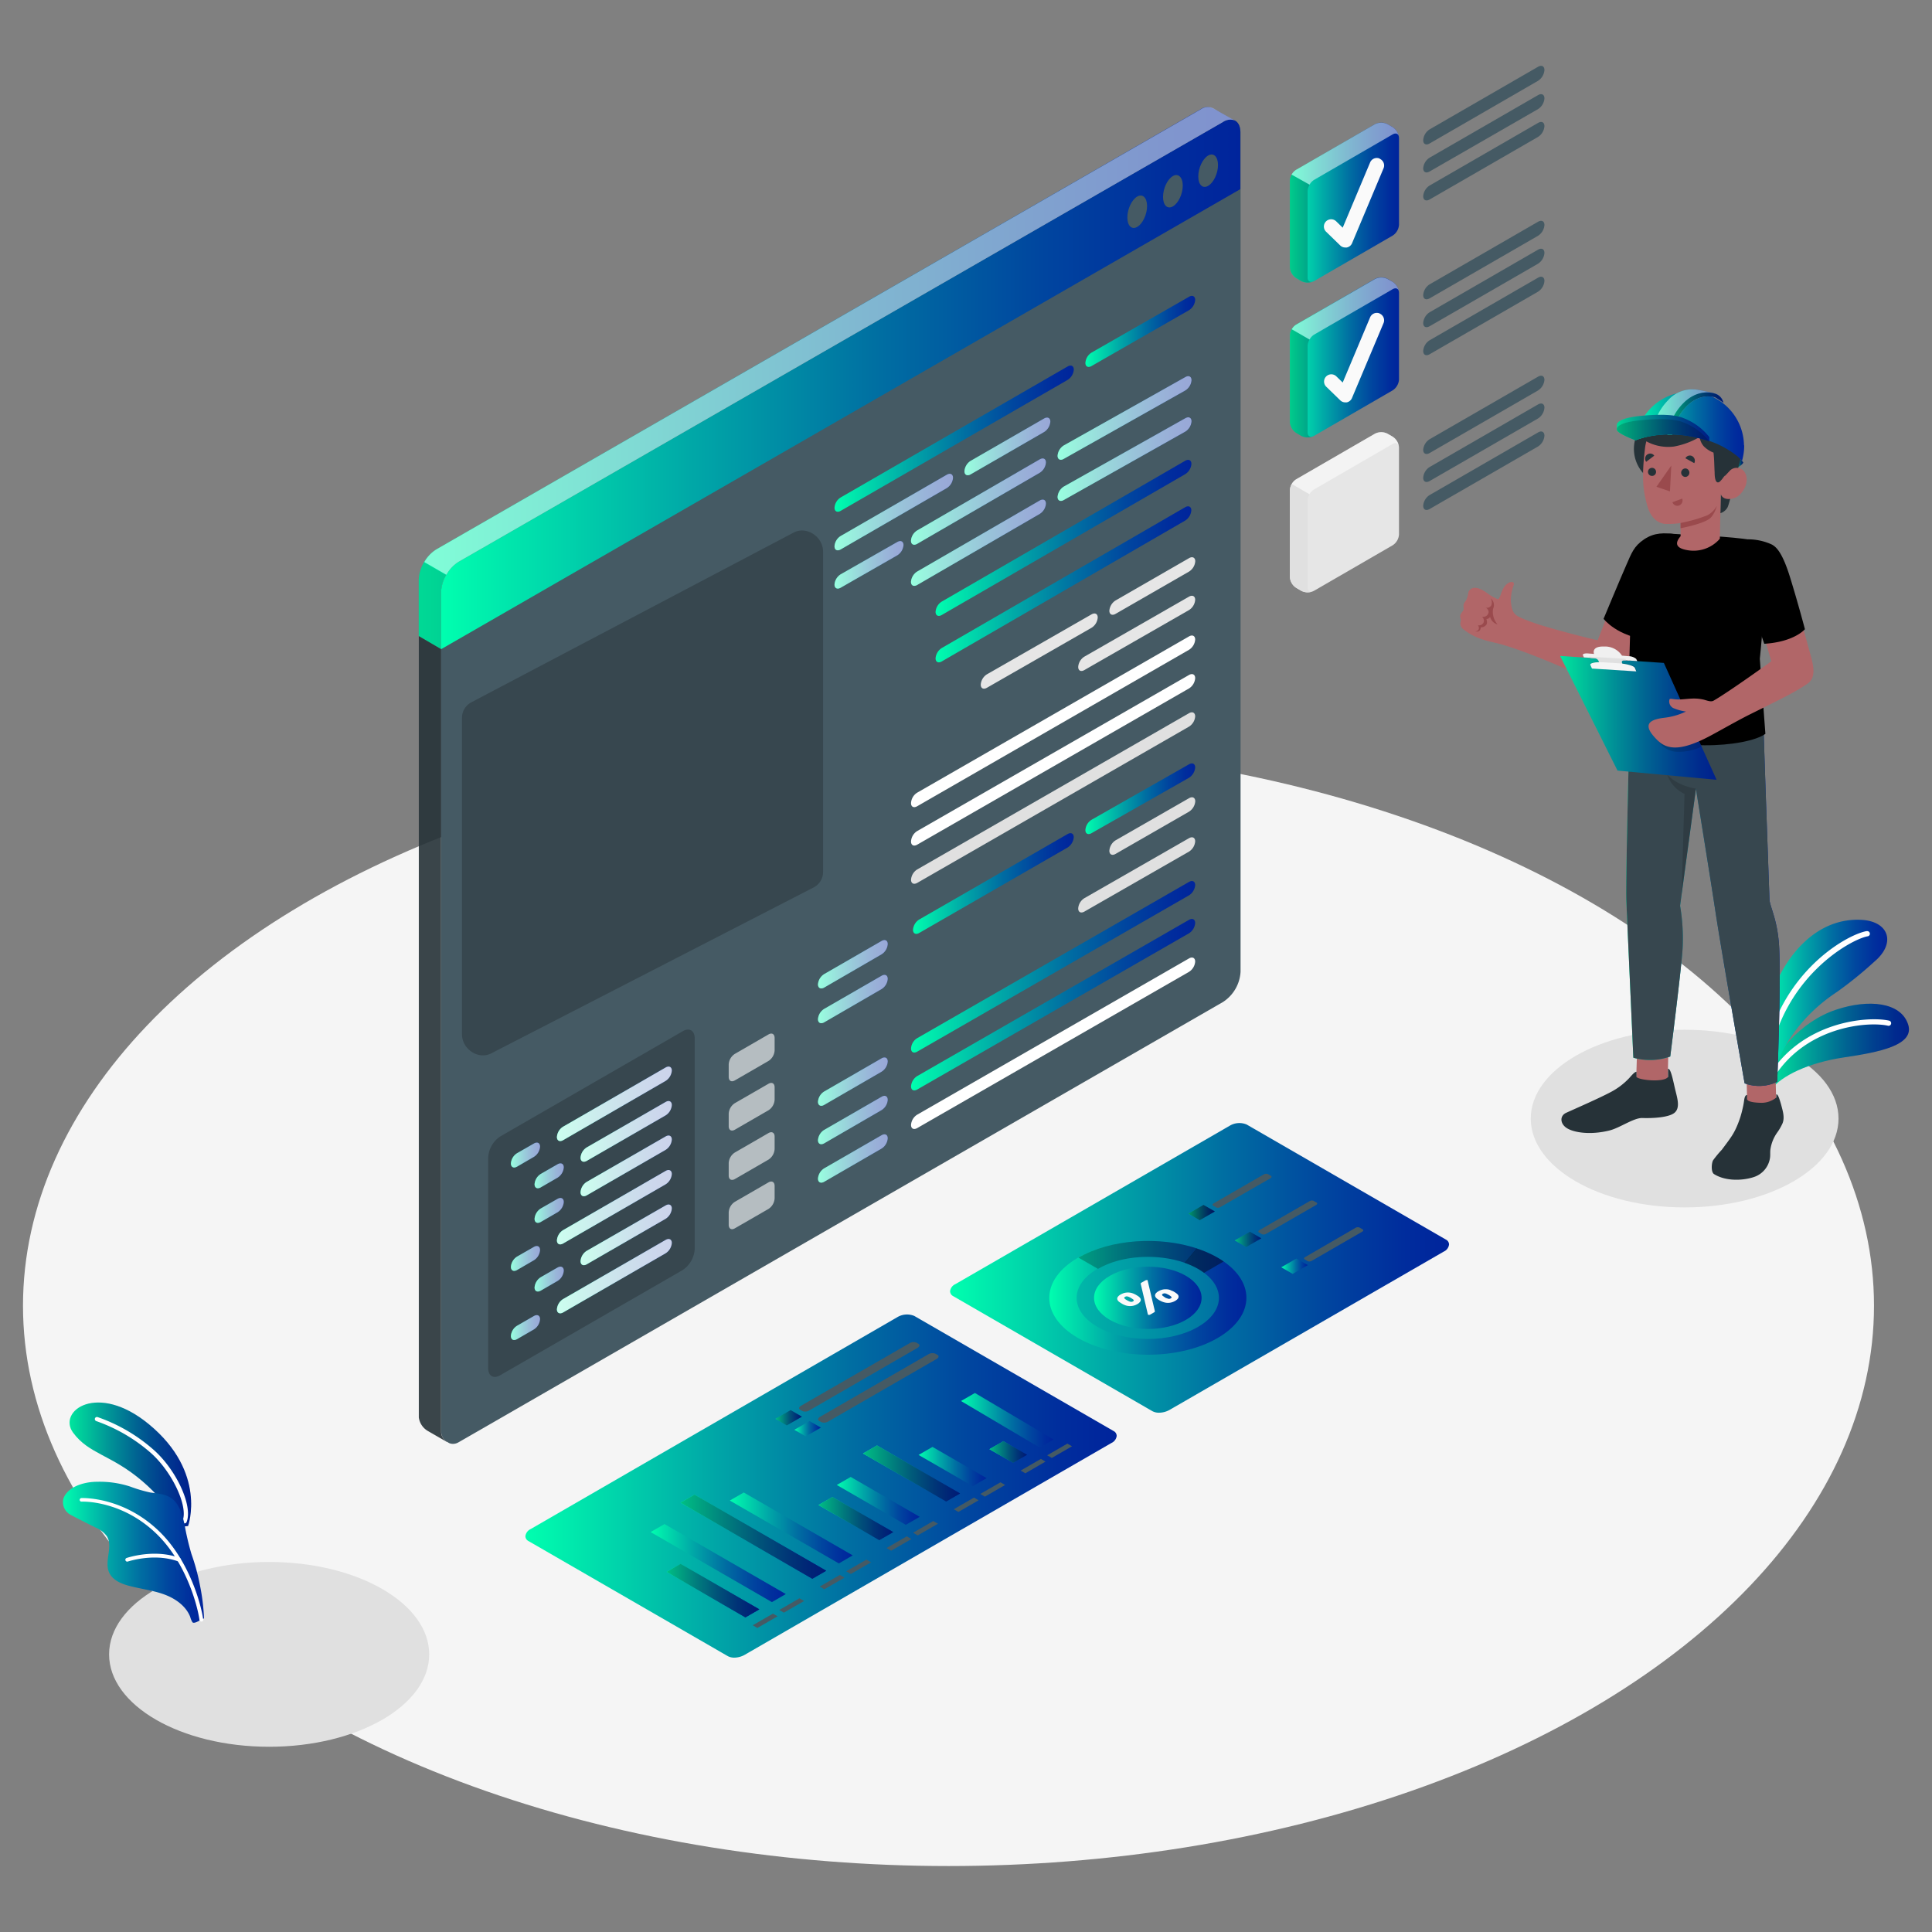 <svg id="Layer_1" data-name="Layer 1" xmlns="http://www.w3.org/2000/svg" xmlns:xlink="http://www.w3.org/1999/xlink" viewBox="0 0 478 478"><rect x="0" y="0" width="478" height="478" fill="#808080" stroke="none"/><defs><style>.cls-1{fill:#f5f5f5;}.cls-2{fill:#e0e0e0;}.cls-3{fill:url(#linear-gradient);}.cls-4,.cls-65{opacity:0.1;}.cls-20,.cls-46,.cls-5,.cls-60,.cls-69{fill:#fff;}.cls-6{fill:url(#linear-gradient-2);}.cls-7{fill:url(#linear-gradient-3);}.cls-8{fill:url(#linear-gradient-4);}.cls-9{fill:#455a64;}.cls-10{fill:url(#linear-gradient-5);}.cls-11{fill:url(#linear-gradient-6);}.cls-12,.cls-69{opacity:0.5;}.cls-13,.cls-14,.cls-20,.cls-46,.cls-53,.cls-60,.cls-65,.cls-68,.cls-69,.cls-85,.cls-92{isolation:isolate;}.cls-13{opacity:0.15;}.cls-14,.cls-57{fill:#263238;}.cls-14{opacity:0.9;}.cls-15{fill:url(#linear-gradient-7);}.cls-16{fill:url(#linear-gradient-8);}.cls-17{fill:url(#linear-gradient-9);}.cls-18{fill:url(#linear-gradient-10);}.cls-19{fill:url(#linear-gradient-11);}.cls-20,.cls-37{opacity:0.6;}.cls-21{fill:url(#linear-gradient-12);}.cls-22{fill:url(#linear-gradient-13);}.cls-23{fill:#e6e6e6;}.cls-24{fill:url(#linear-gradient-14);}.cls-25{fill:url(#linear-gradient-15);}.cls-26{fill:url(#linear-gradient-16);}.cls-27{fill:url(#linear-gradient-17);}.cls-28{fill:url(#linear-gradient-18);}.cls-29{fill:url(#linear-gradient-19);}.cls-30{fill:url(#linear-gradient-20);}.cls-31{fill:url(#linear-gradient-21);}.cls-32{fill:url(#linear-gradient-22);}.cls-33{fill:url(#linear-gradient-23);}.cls-34{fill:url(#linear-gradient-24);}.cls-35{fill:url(#linear-gradient-25);}.cls-36{fill:url(#linear-gradient-26);}.cls-38{fill:#37474f;}.cls-39{fill:url(#linear-gradient-27);}.cls-40{fill:url(#linear-gradient-28);}.cls-41{fill:url(#linear-gradient-29);}.cls-42{fill:url(#linear-gradient-30);}.cls-43{fill:url(#linear-gradient-31);}.cls-44{fill:url(#linear-gradient-32);}.cls-45{fill:url(#linear-gradient-33);}.cls-46{opacity:0.8;}.cls-47{fill:url(#linear-gradient-34);}.cls-48{fill:url(#linear-gradient-35);}.cls-49{fill:url(#linear-gradient-36);}.cls-50{fill:url(#linear-gradient-37);}.cls-51{fill:url(#linear-gradient-38);}.cls-52{fill:url(#linear-gradient-39);}.cls-53{opacity:0.3;}.cls-54{fill:#b16668;}.cls-55{fill:#9a4a4d;}.cls-56{fill:url(#linear-gradient-40);}.cls-58{fill:url(#linear-gradient-41);}.cls-59{fill:url(#linear-gradient-42);}.cls-60{opacity:0.45;}.cls-61{fill:url(#linear-gradient-43);}.cls-62{fill:url(#linear-gradient-44);}.cls-63{fill:url(#linear-gradient-45);}.cls-64{fill:url(#linear-gradient-46);}.cls-66{fill:#f0f0f0;}.cls-67{fill:url(#linear-gradient-47);}.cls-68{opacity:0.2;}.cls-70{fill:#fafafa;}.cls-71{fill:url(#linear-gradient-48);}.cls-72{fill:url(#linear-gradient-49);}.cls-73{fill:url(#linear-gradient-50);}.cls-74{fill:url(#linear-gradient-51);}.cls-75{fill:url(#linear-gradient-52);}.cls-76{fill:url(#linear-gradient-53);}.cls-77{fill:url(#linear-gradient-54);}.cls-78{fill:url(#linear-gradient-55);}.cls-79{fill:url(#linear-gradient-56);}.cls-80{fill:url(#linear-gradient-57);}.cls-81{fill:url(#linear-gradient-58);}.cls-82{fill:url(#linear-gradient-59);}.cls-83{fill:url(#linear-gradient-65);}.cls-84{fill:url(#linear-gradient-66);}.cls-85{opacity:0.25;}.cls-86{fill:url(#linear-gradient-67);}.cls-87{fill:url(#linear-gradient-77);}.cls-88{fill:url(#linear-gradient-78);}.cls-89{fill:url(#linear-gradient-79);}.cls-90{fill:url(#linear-gradient-80);}.cls-91{fill:url(#linear-gradient-81);}.cls-92{opacity:0.4;}.cls-93{fill:url(#linear-gradient-82);}.cls-94{fill:url(#linear-gradient-83);}</style><linearGradient id="linear-gradient" x1="438.02" y1="258.92" x2="472.3" y2="258.92" gradientUnits="userSpaceOnUse"><stop offset="0" stop-color="#00ffaf"/><stop offset="0.06" stop-color="#00edad"/><stop offset="0.32" stop-color="#00a6a7"/><stop offset="0.55" stop-color="#006ea2"/><stop offset="0.75" stop-color="#00469f"/><stop offset="0.91" stop-color="#002d9d"/><stop offset="1" stop-color="#00249c"/></linearGradient><linearGradient id="linear-gradient-2" x1="436.47" y1="247.57" x2="466.92" y2="247.57" xlink:href="#linear-gradient"/><linearGradient id="linear-gradient-3" x1="17.23" y1="362.44" x2="47.3" y2="362.44" xlink:href="#linear-gradient"/><linearGradient id="linear-gradient-4" x1="15.62" y1="384.03" x2="50.49" y2="384.03" xlink:href="#linear-gradient"/><linearGradient id="linear-gradient-5" x1="103.6" y1="93.57" x2="305.47" y2="93.57" xlink:href="#linear-gradient"/><linearGradient id="linear-gradient-6" x1="109.13" y1="95.13" x2="306.87" y2="95.13" xlink:href="#linear-gradient"/><linearGradient id="linear-gradient-7" x1="206.46" y1="108.53" x2="265.66" y2="108.53" xlink:href="#linear-gradient"/><linearGradient id="linear-gradient-8" x1="231.49" y1="133.08" x2="294.77" y2="133.08" xlink:href="#linear-gradient"/><linearGradient id="linear-gradient-9" x1="231.49" y1="144.57" x2="294.77" y2="144.57" xlink:href="#linear-gradient"/><linearGradient id="linear-gradient-10" x1="268.54" y1="81.99" x2="295.7" y2="81.99" xlink:href="#linear-gradient"/><linearGradient id="linear-gradient-11" x1="206.46" y1="126.69" x2="235.78" y2="126.69" xlink:href="#linear-gradient"/><linearGradient id="linear-gradient-12" x1="206.46" y1="139.73" x2="223.54" y2="139.73" xlink:href="#linear-gradient"/><linearGradient id="linear-gradient-13" x1="238.62" y1="110.46" x2="259.87" y2="110.46" xlink:href="#linear-gradient"/><linearGradient id="linear-gradient-14" x1="225.39" y1="124.1" x2="258.78" y2="124.1" xlink:href="#linear-gradient"/><linearGradient id="linear-gradient-15" x1="261.66" y1="103.41" x2="294.8" y2="103.41" xlink:href="#linear-gradient"/><linearGradient id="linear-gradient-16" x1="225.39" y1="134.28" x2="258.78" y2="134.28" xlink:href="#linear-gradient"/><linearGradient id="linear-gradient-17" x1="261.66" y1="113.59" x2="294.8" y2="113.59" xlink:href="#linear-gradient"/><linearGradient id="linear-gradient-18" x1="225.89" y1="218.59" x2="265.66" y2="218.59" xlink:href="#linear-gradient"/><linearGradient id="linear-gradient-19" x1="268.54" y1="197.62" x2="295.7" y2="197.62" xlink:href="#linear-gradient"/><linearGradient id="linear-gradient-20" x1="202.38" y1="238.57" x2="219.64" y2="238.57" xlink:href="#linear-gradient"/><linearGradient id="linear-gradient-21" x1="202.38" y1="247.17" x2="219.64" y2="247.17" xlink:href="#linear-gradient"/><linearGradient id="linear-gradient-22" x1="225.4" y1="239.19" x2="295.7" y2="239.19" xlink:href="#linear-gradient"/><linearGradient id="linear-gradient-23" x1="202.38" y1="267.61" x2="219.64" y2="267.61" xlink:href="#linear-gradient"/><linearGradient id="linear-gradient-24" x1="225.4" y1="248.57" x2="295.7" y2="248.57" xlink:href="#linear-gradient"/><linearGradient id="linear-gradient-25" x1="202.38" y1="277.1" x2="219.64" y2="277.1" xlink:href="#linear-gradient"/><linearGradient id="linear-gradient-26" x1="202.38" y1="286.62" x2="219.64" y2="286.62" xlink:href="#linear-gradient"/><linearGradient id="linear-gradient-27" x1="126.41" y1="328.42" x2="133.62" y2="328.42" xlink:href="#linear-gradient"/><linearGradient id="linear-gradient-28" x1="126.41" y1="285.77" x2="133.62" y2="285.77" xlink:href="#linear-gradient"/><linearGradient id="linear-gradient-29" x1="132.26" y1="290.91" x2="139.49" y2="290.91" xlink:href="#linear-gradient"/><linearGradient id="linear-gradient-30" x1="132.26" y1="299.42" x2="139.49" y2="299.42" xlink:href="#linear-gradient"/><linearGradient id="linear-gradient-31" x1="126.41" y1="311.35" x2="133.62" y2="311.35" xlink:href="#linear-gradient"/><linearGradient id="linear-gradient-32" x1="132.26" y1="316.5" x2="139.49" y2="316.5" xlink:href="#linear-gradient"/><linearGradient id="linear-gradient-33" x1="137.79" y1="273.1" x2="166.22" y2="273.1" xlink:href="#linear-gradient"/><linearGradient id="linear-gradient-34" x1="137.79" y1="315.73" x2="166.22" y2="315.73" xlink:href="#linear-gradient"/><linearGradient id="linear-gradient-35" x1="143.64" y1="279.92" x2="166.22" y2="279.92" xlink:href="#linear-gradient"/><linearGradient id="linear-gradient-36" x1="143.64" y1="288.45" x2="166.22" y2="288.45" xlink:href="#linear-gradient"/><linearGradient id="linear-gradient-37" x1="137.79" y1="298.67" x2="166.22" y2="298.67" xlink:href="#linear-gradient"/><linearGradient id="linear-gradient-38" x1="143.64" y1="305.51" x2="166.22" y2="305.51" xlink:href="#linear-gradient"/><linearGradient id="linear-gradient-39" x1="429.76" y1="114.41" x2="431.28" y2="114.41" xlink:href="#linear-gradient"/><linearGradient id="linear-gradient-40" x1="402.34" y1="223.12" x2="440.32" y2="223.12" xlink:href="#linear-gradient"/><linearGradient id="linear-gradient-41" x1="404.77" y1="105.45" x2="431.53" y2="105.45" xlink:href="#linear-gradient"/><linearGradient id="linear-gradient-42" x1="408.91" y1="101.93" x2="426.38" y2="101.93" xlink:href="#linear-gradient"/><linearGradient id="linear-gradient-43" x1="412.61" y1="102.3" x2="426.38" y2="102.3" xlink:href="#linear-gradient"/><linearGradient id="linear-gradient-44" x1="400.02" y1="105.92" x2="422.9" y2="105.92" xlink:href="#linear-gradient"/><linearGradient id="linear-gradient-45" x1="400.02" y1="106.45" x2="422.9" y2="106.45" xlink:href="#linear-gradient"/><linearGradient id="linear-gradient-46" x1="386" y1="177.61" x2="424.7" y2="177.61" xlink:href="#linear-gradient"/><linearGradient id="linear-gradient-47" x1="319.13" y1="50.13" x2="346.13" y2="50.13" xlink:href="#linear-gradient"/><linearGradient id="linear-gradient-48" x1="319.13" y1="88.43" x2="346.13" y2="88.43" xlink:href="#linear-gradient"/><linearGradient id="linear-gradient-49" x1="130.47" y1="367.68" x2="275.85" y2="367.68" xlink:href="#linear-gradient"/><linearGradient id="linear-gradient-50" x1="129.99" y1="367.67" x2="276.32" y2="367.67" xlink:href="#linear-gradient"/><linearGradient id="linear-gradient-51" x1="164.94" y1="393.54" x2="187.86" y2="393.54" xlink:href="#linear-gradient"/><linearGradient id="linear-gradient-52" x1="160.97" y1="386.72" x2="194.42" y2="386.72" xlink:href="#linear-gradient"/><linearGradient id="linear-gradient-53" x1="168.38" y1="380.2" x2="204.41" y2="380.2" xlink:href="#linear-gradient"/><linearGradient id="linear-gradient-54" x1="180.57" y1="378.04" x2="210.97" y2="378.04" xlink:href="#linear-gradient"/><linearGradient id="linear-gradient-55" x1="202.5" y1="375.71" x2="220.99" y2="375.71" xlink:href="#linear-gradient"/><linearGradient id="linear-gradient-56" x1="207.03" y1="371.34" x2="227.55" y2="371.34" xlink:href="#linear-gradient"/><linearGradient id="linear-gradient-57" x1="213.53" y1="364.55" x2="237.54" y2="364.55" xlink:href="#linear-gradient"/><linearGradient id="linear-gradient-58" x1="227.27" y1="362.84" x2="244.1" y2="362.84" xlink:href="#linear-gradient"/><linearGradient id="linear-gradient-59" x1="244.81" y1="359.24" x2="254.1" y2="359.24" xlink:href="#linear-gradient"/><linearGradient id="linear-gradient-65" x1="237.77" y1="351.39" x2="260.66" y2="351.39" xlink:href="#linear-gradient"/><linearGradient id="linear-gradient-66" x1="191.84" y1="350.77" x2="198.4" y2="350.77" xlink:href="#linear-gradient"/><linearGradient id="linear-gradient-67" x1="196.53" y1="353.48" x2="203.1" y2="353.48" xlink:href="#linear-gradient"/><linearGradient id="linear-gradient-77" x1="235.54" y1="313.72" x2="358.04" y2="313.72" xlink:href="#linear-gradient"/><linearGradient id="linear-gradient-78" x1="235.06" y1="313.69" x2="358.51" y2="313.69" xlink:href="#linear-gradient"/><linearGradient id="linear-gradient-79" x1="317" y1="313.28" x2="323.57" y2="313.28" xlink:href="#linear-gradient"/><linearGradient id="linear-gradient-80" x1="305.5" y1="306.64" x2="312.07" y2="306.64" xlink:href="#linear-gradient"/><linearGradient id="linear-gradient-81" x1="294.01" y1="300" x2="300.57" y2="300" xlink:href="#linear-gradient"/><linearGradient id="linear-gradient-82" x1="259.59" y1="321.1" x2="308.38" y2="321.1" xlink:href="#linear-gradient"/><linearGradient id="linear-gradient-83" x1="270.69" y1="321.1" x2="297.29" y2="321.1" xlink:href="#linear-gradient"/></defs><g id="freepik--Floor--inject-6"><ellipse id="freepik--floor--inject-6-2" data-name="freepik--floor--inject-6" class="cls-1" cx="234.67" cy="323.05" rx="228.98" ry="138.63"/></g><g id="freepik--Shadows--inject-6"><ellipse id="freepik--Shadow--inject-6" class="cls-2" cx="66.59" cy="409.31" rx="39.6" ry="22.86"/><ellipse id="freepik--shadow--inject-6-2" data-name="freepik--shadow--inject-6" class="cls-2" cx="416.8" cy="276.75" rx="38.07" ry="21.98"/></g><g id="freepik--Plants--inject-6"><g id="freepik--plants--inject-6-2" data-name="freepik--plants--inject-6"><path class="cls-3" d="M438.26,269.52c2.37-3.29,9.19-6.61,17.92-7.9s17.58-3,15.92-8.14c-1.77-5.54-9.77-6.36-17.83-3.67-8.82,2.93-15.75,11.2-16.25,16.65Z"/><g class="cls-4"><path d="M438.26,269.52c2.37-3.29,9.19-6.61,17.92-7.9s17.58-3,15.92-8.14c-1.77-5.54-9.77-6.36-17.83-3.67-8.82,2.93-15.75,11.2-16.25,16.65Z"/></g><path class="cls-5" d="M437.68,267.91a.66.66,0,0,0,.61-.33c7.82-13.71,23.89-14.93,28.82-13.8a.64.64,0,0,0,.77-.49.65.65,0,0,0-.49-.77h0c-5.21-1.18-22,.08-30.22,14.42a.67.67,0,0,0,.24.89A.92.92,0,0,0,437.68,267.91Z"/><path class="cls-6" d="M438.29,267.58s2-12.82,16.24-22.19a97.46,97.46,0,0,0,9.28-7.53c5.3-4.5,3.59-9.91-3.3-10.28-10.24-.55-18.3,7.55-22.3,18.59A33.19,33.19,0,0,0,438.29,267.58Z"/><path class="cls-5" d="M437.06,263.07a.65.65,0,0,0,.68-.55c3.34-20.64,19.91-30,24.28-30.86a.64.64,0,0,0,.61-.68.65.65,0,0,0-.69-.61.8.8,0,0,0-.15,0c-5.32,1-21.9,10.74-25.32,31.85a.64.64,0,0,0,.52.74h0Z"/></g><g id="freepik--plants--inject-6-3" data-name="freepik--plants--inject-6"><path class="cls-7" d="M43.57,377.88s-.6-4.77-8.3-11.38S22,359.79,18.08,354.45s6-12.6,18.77-2.07c14.49,11.95,9.68,25.18,9.68,25.18Z"/><g class="cls-4"><path d="M43.57,377.88s-.6-4.77-8.3-11.38S22,359.79,18.08,354.45s6-12.6,18.77-2.07c14.49,11.95,9.68,25.18,9.68,25.18Z"/></g><path class="cls-5" d="M45.68,376.9a.61.61,0,0,1-.19,0,.53.53,0,0,1-.3-.68c1.41-3.64-2.74-12.33-8.07-16.92a41.08,41.08,0,0,0-13.29-7.7.54.54,0,0,1-.35-.65.54.54,0,0,1,.65-.35,41.38,41.38,0,0,1,13.67,7.92c5.7,4.89,10,14,8.36,18.07A.52.52,0,0,1,45.68,376.9Z"/><path class="cls-8" d="M47.63,401.39a4.79,4.79,0,0,1-.57-1.36c-1.08-2.75-3.76-4.59-6.55-5.59s-5.77-1.33-8.63-2.1c-2-.53-4.11-1.45-4.91-3.35-1.21-2.8,1.09-6.4-.56-8.95a6.64,6.64,0,0,0-2.81-2.13c-2-1-4-2-6-3.06a3.54,3.54,0,0,1-1.92-4,3.64,3.64,0,0,1,.63-1.24c1.61-2.18,5.1-3,7.68-3a24.38,24.38,0,0,1,8.18,1.17,36,36,0,0,0,5,1.48c1.72.26,3.56.33,5.08,1.31,2.11,1.38,2.83,4.09,3.4,6.55a66.21,66.21,0,0,0,1.72,7.37,52,52,0,0,1,2.11,7.78,51.75,51.75,0,0,1,1,8.13l-1.76.88C48.12,401.54,47.82,401.54,47.63,401.39Z"/><path class="cls-5" d="M44.33,386.34a.48.48,0,0,1-.17,0c-6-2.22-12.47,0-12.54,0a.46.46,0,0,1-.58-.29.45.45,0,0,1,.27-.58h0c.28-.1,7-2.33,13.17,0a.45.45,0,0,1,.25.59A.43.43,0,0,1,44.33,386.34Z"/><path class="cls-5" d="M49.81,401.17a.46.46,0,0,1-.46-.39c-.62-4.29-3.57-14.16-10.16-20.83-8.8-8.89-18.91-8.43-19-8.43a.45.45,0,0,1-.48-.4v0a.46.46,0,0,1,.43-.48c.1,0,10.62-.49,19.72,8.7,6.76,6.84,9.77,16.92,10.42,21.35a.47.47,0,0,1-.39.52Z"/></g></g><g id="freepik--Screen--inject-6"><g id="freepik--Window--inject-6"><g id="freepik--window--inject-6-2" data-name="freepik--window--inject-6"><path class="cls-9" d="M306.85,32.14a1.76,1.76,0,0,0-.07-.4v-.09a2.58,2.58,0,0,0-.36-.93.55.55,0,0,0-.14-.22.4.4,0,0,0-.13-.16,1.1,1.1,0,0,0-.28-.29h0a1.65,1.65,0,0,0-.36-.22,3.15,3.15,0,0,0-2.91.37L113.48,139.05a9.54,9.54,0,0,0-4.32,7.48V354.2a2.88,2.88,0,0,0,1.55,2.58l.19.13.23.13a2.29,2.29,0,0,0,.37.12,2,2,0,0,0,.54.07,2.71,2.71,0,0,0,1.44-.41l.11-.06h0l4.12-2.37,184.9-106.5a9.56,9.56,0,0,0,4.32-7.48V32.68A5,5,0,0,0,306.85,32.14Z"/><path class="cls-10" d="M305.47,29.81a3.15,3.15,0,0,0-2.91.37L113.44,139a9.54,9.54,0,0,0-4.32,7.48v14.14l-5.52-3.23v-14a9.52,9.52,0,0,1,4.31-7.45L297,27.06a3,3,0,0,1,3.12-.25C301,27.27,304.54,29.33,305.47,29.81Z"/><path class="cls-11" d="M306.87,32.65c0-2.73-1.94-3.84-4.31-2.46L113.44,139a9.53,9.53,0,0,0-4.31,7.48v14.14L306.87,46.8Z"/><g class="cls-12"><path class="cls-5" d="M302.56,30.19,113.44,139a8.83,8.83,0,0,0-3,3.2L105,139.06a8.5,8.5,0,0,1,3-3.15L297.07,27.06a3.06,3.06,0,0,1,3.14-.26c.78.48,4.36,2.51,5.27,3A3.14,3.14,0,0,0,302.56,30.19Z"/></g><path class="cls-13" d="M103.58,157.4v-14a9,9,0,0,1,1.32-4.31l5.49,3.16a8.66,8.66,0,0,0-1.28,4.29v14.14Z"/><path class="cls-9" d="M281.36,48.63c-1.35.78-2.44,3.09-2.44,5.17s1.09,3.11,2.44,2.34,2.44-3.09,2.44-5.16S282.7,47.86,281.36,48.63Z"/><path class="cls-9" d="M290.19,43.56c-1.36.77-2.44,3.08-2.44,5.16s1.08,3.12,2.44,2.34,2.44-3.08,2.44-5.15S291.48,42.78,290.19,43.56Z"/><path class="cls-9" d="M298.91,38.48c-1.35.78-2.44,3.09-2.44,5.17s1.09,3.11,2.44,2.33,2.44-3.08,2.44-5.15S300.26,37.7,298.91,38.48Z"/><path class="cls-14" d="M110.65,356.8l-.23-.13-4.55-2.62a4.58,4.58,0,0,1-2.25-3.35q0-.31,0-.63V157.38l5.52,3.23V354.19a2.8,2.8,0,0,0,1.34,2.44.71.71,0,0,0,.14.1h0Z"/></g><g id="freepik--code--inject-6"><path class="cls-15" d="M208,123.07l56.14-32.4c.84-.49,1.53-.14,1.53.77A3.28,3.28,0,0,1,264.13,94L208,126.39c-.85.49-1.53.14-1.53-.77A3.25,3.25,0,0,1,208,123.07Z"/><path class="cls-16" d="M233,148.84,293.23,114c.85-.49,1.54-.14,1.54.78a3.28,3.28,0,0,1-1.54,2.54L233,152.16c-.84.49-1.53.14-1.53-.77A3.29,3.29,0,0,1,233,148.84Z"/><path class="cls-17" d="M233,160.33l60.21-34.83c.85-.5,1.54-.15,1.54.76a3.29,3.29,0,0,1-1.54,2.55L233,163.65c-.84.49-1.53.15-1.53-.78A3.32,3.32,0,0,1,233,160.33Z"/><path class="cls-18" d="M270.07,87.23l24.1-13.8c.84-.49,1.53-.14,1.53.77a3.29,3.29,0,0,1-1.53,2.55l-24.1,13.81c-.85.49-1.53.14-1.53-.78A3.28,3.28,0,0,1,270.07,87.23Z"/><path class="cls-19" d="M208,132.61l26.26-15.17c.84-.48,1.53-.15,1.53.78a3.3,3.3,0,0,1-1.53,2.54L208,135.93c-.85.49-1.53.15-1.53-.78A3.26,3.26,0,0,1,208,132.61Z"/><path class="cls-20" d="M208,132.61l26.26-15.17c.84-.48,1.53-.15,1.53.78a3.3,3.3,0,0,1-1.53,2.54L208,135.93c-.85.49-1.53.15-1.53-.78A3.26,3.26,0,0,1,208,132.61Z"/><path class="cls-21" d="M208,142.09l14-8c.85-.49,1.54-.15,1.54.77a3.27,3.27,0,0,1-1.54,2.54l-14,8c-.85.49-1.53.14-1.53-.77A3.27,3.27,0,0,1,208,142.09Z"/><path class="cls-20" d="M208,142.09l14-8c.85-.49,1.54-.15,1.54.77a3.27,3.27,0,0,1-1.54,2.54l-14,8c-.85.49-1.53.14-1.53-.77A3.27,3.27,0,0,1,208,142.09Z"/><path class="cls-22" d="M240.19,114l18.14-10.47c.85-.49,1.54-.14,1.54.77a3.31,3.31,0,0,1-1.54,2.59l-18.18,10.47c-.85.49-1.53.14-1.53-.77A3.3,3.3,0,0,1,240.19,114Z"/><path class="cls-20" d="M240.19,114l18.14-10.47c.85-.49,1.54-.14,1.54.77a3.31,3.31,0,0,1-1.54,2.59l-18.18,10.47c-.85.49-1.53.14-1.53-.77A3.3,3.3,0,0,1,240.19,114Z"/><path class="cls-23" d="M268.29,162.46l25.88-14.84c.84-.48,1.53-.14,1.53.78a3.27,3.27,0,0,1-1.53,2.54l-25.88,14.84c-.85.5-1.53.15-1.53-.78A3.26,3.26,0,0,1,268.29,162.46Z"/><path class="cls-23" d="M276,148.56l18.19-10.47c.84-.49,1.53-.14,1.53.77a3.29,3.29,0,0,1-1.53,2.55L276,151.88c-.84.49-1.53.14-1.53-.77A3.32,3.32,0,0,1,276,148.56Z"/><path class="cls-23" d="M244.18,166.83,270.06,152c.85-.48,1.53-.14,1.53.78a3.26,3.26,0,0,1-1.53,2.54l-25.88,14.84c-.85.5-1.53.15-1.53-.77A3.28,3.28,0,0,1,244.18,166.83Z"/><path class="cls-24" d="M226.92,131.24l30.33-17.6c.86-.49,1.53-.14,1.53.78a3.28,3.28,0,0,1-1.53,2.55l-30.33,17.58c-.85.49-1.53.14-1.53-.77A3.25,3.25,0,0,1,226.92,131.24Z"/><path class="cls-20" d="M226.92,131.24l30.33-17.6c.86-.49,1.53-.14,1.53.78a3.28,3.28,0,0,1-1.53,2.55l-30.33,17.58c-.85.49-1.53.14-1.53-.77A3.25,3.25,0,0,1,226.92,131.24Z"/><path class="cls-25" d="M263.19,110.21l30.07-16.92c.85-.49,1.54-.14,1.54.77a3.3,3.3,0,0,1-1.54,2.55l-30.07,16.92c-.84.49-1.53.14-1.53-.77A3.3,3.3,0,0,1,263.19,110.21Z"/><path class="cls-20" d="M263.19,110.21l30.07-16.92c.85-.49,1.54-.14,1.54.77a3.3,3.3,0,0,1-1.54,2.55l-30.07,16.92c-.84.49-1.53.14-1.53-.77A3.3,3.3,0,0,1,263.19,110.21Z"/><path class="cls-26" d="M226.92,141.41l30.33-17.59c.86-.48,1.53-.14,1.53.78a3.27,3.27,0,0,1-1.53,2.55l-30.33,17.58c-.85.48-1.53.14-1.53-.78A3.32,3.32,0,0,1,226.92,141.41Z"/><path class="cls-20" d="M226.92,141.41l30.33-17.59c.86-.48,1.53-.14,1.53.78a3.27,3.27,0,0,1-1.53,2.55l-30.33,17.58c-.85.48-1.53.14-1.53-.78A3.32,3.32,0,0,1,226.92,141.41Z"/><path class="cls-27" d="M263.19,120.39l30.07-16.92c.85-.49,1.54-.14,1.54.77a3.29,3.29,0,0,1-1.54,2.55l-30.07,16.92c-.84.49-1.53.14-1.53-.77A3.32,3.32,0,0,1,263.19,120.39Z"/><path class="cls-20" d="M263.19,120.39l30.07-16.92c.85-.49,1.54-.14,1.54.77a3.29,3.29,0,0,1-1.54,2.55l-30.07,16.92c-.84.49-1.53.14-1.53-.77A3.32,3.32,0,0,1,263.19,120.39Z"/><path class="cls-5" d="M226.93,196.11l67.24-38.65c.84-.49,1.53-.15,1.53.77a3.26,3.26,0,0,1-1.53,2.54l-67.24,38.7c-.86.5-1.53.15-1.53-.76A3.22,3.22,0,0,1,226.93,196.11Z"/><path class="cls-5" d="M226.93,205.61,294.17,167c.84-.48,1.53-.14,1.53.78a3.27,3.27,0,0,1-1.53,2.55l-67.24,38.65c-.86.49-1.53.14-1.53-.78A3.25,3.25,0,0,1,226.93,205.61Z"/><path class="cls-2" d="M226.93,215.11l67.24-38.65c.84-.49,1.53-.14,1.53.78a3.27,3.27,0,0,1-1.53,2.54l-67.24,38.66c-.86.48-1.53.13-1.53-.78A3.27,3.27,0,0,1,226.93,215.11Z"/><path class="cls-28" d="M227.42,227.5l36.71-21.14c.84-.49,1.53-.14,1.53.78a3.33,3.33,0,0,1-1.53,2.55l-36.71,21.14c-.85.49-1.53.14-1.53-.78A3.28,3.28,0,0,1,227.42,227.5Z"/><path class="cls-29" d="M270.07,202.82l24.1-13.72c.84-.49,1.53-.14,1.53.78a3.33,3.33,0,0,1-1.53,2.55l-24.1,13.7c-.85.5-1.53.15-1.53-.76A3.25,3.25,0,0,1,270.07,202.82Z"/><path class="cls-30" d="M203.92,241l14.19-8.2c.85-.49,1.53-.14,1.53.77a3.25,3.25,0,0,1-1.53,2.55l-14.19,8.21c-.85.48-1.54.13-1.54-.78A3.3,3.3,0,0,1,203.92,241Z"/><path class="cls-20" d="M203.92,241l14.19-8.2c.85-.49,1.53-.14,1.53.77a3.25,3.25,0,0,1-1.53,2.55l-14.19,8.21c-.85.48-1.54.13-1.54-.78A3.3,3.3,0,0,1,203.92,241Z"/><path class="cls-31" d="M203.92,249.61l14.19-8.2c.85-.49,1.53-.15,1.53.78a3.23,3.23,0,0,1-1.53,2.53l-14.19,8.21c-.85.48-1.54.14-1.54-.78A3.28,3.28,0,0,1,203.92,249.61Z"/><path class="cls-20" d="M203.92,249.61l14.19-8.2c.85-.49,1.53-.15,1.53.78a3.23,3.23,0,0,1-1.53,2.53l-14.19,8.21c-.85.48-1.54.14-1.54-.78A3.28,3.28,0,0,1,203.92,249.61Z"/><path class="cls-2" d="M268.29,222.22l25.88-14.84c.84-.49,1.53-.14,1.53.77a3.29,3.29,0,0,1-1.53,2.55l-25.88,14.84c-.85.49-1.53.14-1.53-.77A3.25,3.25,0,0,1,268.29,222.22Z"/><path class="cls-2" d="M276,207.91l18.19-10.43c.84-.49,1.53-.14,1.53.78a3.33,3.33,0,0,1-1.53,2.55L276,211.27c-.84.49-1.53.14-1.53-.78A3.33,3.33,0,0,1,276,207.91Z"/><path class="cls-32" d="M226.93,256.85l67.24-38.65c.84-.49,1.53-.14,1.53.77a3.29,3.29,0,0,1-1.53,2.55l-67.24,38.67c-.86.49-1.53.14-1.53-.77A3.22,3.22,0,0,1,226.93,256.85Z"/><path class="cls-33" d="M203.92,270.05l14.19-8.21c.85-.48,1.53-.14,1.53.78a3.25,3.25,0,0,1-1.53,2.54l-14.19,8.2c-.85.5-1.54.15-1.54-.78A3.27,3.27,0,0,1,203.92,270.05Z"/><path class="cls-20" d="M203.92,270.05l14.19-8.21c.85-.48,1.53-.14,1.53.78a3.25,3.25,0,0,1-1.53,2.54l-14.19,8.2c-.85.5-1.54.15-1.54-.78A3.27,3.27,0,0,1,203.92,270.05Z"/><path class="cls-34" d="M226.93,266.23l67.24-38.65c.84-.49,1.53-.14,1.53.78a3.31,3.31,0,0,1-1.53,2.55l-67.24,38.65c-.86.49-1.53.14-1.53-.78A3.28,3.28,0,0,1,226.93,266.23Z"/><path class="cls-35" d="M203.92,279.55l14.19-8.2c.85-.5,1.53-.15,1.53.77a3.25,3.25,0,0,1-1.53,2.54l-14.19,8.21c-.85.48-1.54.14-1.54-.78A3.28,3.28,0,0,1,203.92,279.55Z"/><path class="cls-20" d="M203.92,279.55l14.19-8.2c.85-.5,1.53-.15,1.53.77a3.25,3.25,0,0,1-1.53,2.54l-14.19,8.21c-.85.48-1.54.14-1.54-.78A3.28,3.28,0,0,1,203.92,279.55Z"/><path class="cls-5" d="M226.93,275.78l67.24-38.65c.84-.49,1.53-.14,1.53.77a3.28,3.28,0,0,1-1.53,2.55L226.93,279.1c-.86.49-1.53.14-1.53-.77A3.25,3.25,0,0,1,226.93,275.78Z"/><path class="cls-36" d="M203.92,289.06l14.19-8.2c.85-.49,1.53-.14,1.53.77a3.27,3.27,0,0,1-1.53,2.55l-14.19,8.2c-.85.49-1.54.14-1.54-.77A3.3,3.3,0,0,1,203.92,289.06Z"/><path class="cls-20" d="M203.92,289.06l14.19-8.2c.85-.49,1.53-.14,1.53.77a3.27,3.27,0,0,1-1.53,2.55l-14.19,8.2c-.85.49-1.54.14-1.54-.77A3.3,3.3,0,0,1,203.92,289.06Z"/><g class="cls-37"><path class="cls-5" d="M181.8,260.75l8.34-4.82c.84-.49,1.51-.09,1.51.88v3.06a3.32,3.32,0,0,1-1.51,2.62l-8.34,4.82c-.84.49-1.51.09-1.51-.88v-3.06A3.29,3.29,0,0,1,181.8,260.75Z"/><path class="cls-5" d="M181.8,272.94l8.34-4.81c.84-.48,1.51-.09,1.51.87v3.07a3.31,3.31,0,0,1-1.51,2.62l-8.34,4.82c-.84.48-1.51.09-1.51-.87v-3.07A3.32,3.32,0,0,1,181.8,272.94Z"/><path class="cls-5" d="M181.8,285.15l8.34-4.82c.84-.48,1.51-.09,1.51.87v3.07a3.35,3.35,0,0,1-1.51,2.63l-8.34,4.82c-.84.47-1.51.08-1.51-.88v-3.07A3.31,3.31,0,0,1,181.8,285.15Z"/><path class="cls-5" d="M181.8,297.35l8.34-4.82c.84-.48,1.51-.09,1.51.88v3.06a3.35,3.35,0,0,1-1.51,2.63l-8.34,4.81c-.84.49-1.51.09-1.51-.88v-3A3.3,3.3,0,0,1,181.8,297.35Z"/></g><path class="cls-38" d="M123.78,281.16l45.1-26c1.67-1,3-.18,3,1.75V309a6.7,6.7,0,0,1-3,5.24l-45.1,26c-1.68,1-3,.18-3-1.75V286.41A6.71,6.71,0,0,1,123.78,281.16Z"/><path class="cls-39" d="M127.94,328l4.15-2.4c.85-.49,1.53-.14,1.53.77a3.25,3.25,0,0,1-1.53,2.55l-4.15,2.39c-.85.49-1.53.14-1.53-.77A3.23,3.23,0,0,1,127.94,328Z"/><path class="cls-20" d="M127.94,328l4.15-2.4c.85-.49,1.53-.14,1.53.77a3.25,3.25,0,0,1-1.53,2.55l-4.15,2.39c-.85.49-1.53.14-1.53-.77A3.23,3.23,0,0,1,127.94,328Z"/><path class="cls-40" d="M127.94,285.31l4.15-2.39c.85-.5,1.53-.15,1.53.76a3.25,3.25,0,0,1-1.53,2.55l-4.15,2.4c-.85.49-1.53.14-1.53-.78A3.25,3.25,0,0,1,127.94,285.31Z"/><path class="cls-20" d="M127.94,285.31l4.15-2.39c.85-.5,1.53-.15,1.53.76a3.25,3.25,0,0,1-1.53,2.55l-4.15,2.4c-.85.49-1.53.14-1.53-.78A3.25,3.25,0,0,1,127.94,285.31Z"/><path class="cls-41" d="M133.79,290.45l4.15-2.4c.86-.49,1.55-.14,1.55.78a3.29,3.29,0,0,1-1.55,2.55l-4.15,2.39c-.84.48-1.53.14-1.53-.78A3.3,3.3,0,0,1,133.79,290.45Z"/><path class="cls-20" d="M133.79,290.45l4.15-2.4c.86-.49,1.55-.14,1.55.78a3.29,3.29,0,0,1-1.55,2.55l-4.15,2.39c-.84.48-1.53.14-1.53-.78A3.3,3.3,0,0,1,133.79,290.45Z"/><path class="cls-42" d="M133.79,299l4.15-2.39c.86-.48,1.55-.14,1.55.78a3.31,3.31,0,0,1-1.55,2.55l-4.15,2.39c-.84.48-1.53.14-1.53-.78A3.33,3.33,0,0,1,133.79,299Z"/><path class="cls-20" d="M133.79,299l4.15-2.39c.86-.48,1.55-.14,1.55.78a3.31,3.31,0,0,1-1.55,2.55l-4.15,2.39c-.84.48-1.53.14-1.53-.78A3.33,3.33,0,0,1,133.79,299Z"/><path class="cls-43" d="M127.94,310.89l4.15-2.39c.85-.49,1.53-.14,1.53.77a3.23,3.23,0,0,1-1.53,2.54l-4.15,2.4c-.85.49-1.53.14-1.53-.78A3.25,3.25,0,0,1,127.94,310.89Z"/><path class="cls-20" d="M127.94,310.89l4.15-2.39c.85-.49,1.53-.14,1.53.77a3.23,3.23,0,0,1-1.53,2.54l-4.15,2.4c-.85.49-1.53.14-1.53-.78A3.25,3.25,0,0,1,127.94,310.89Z"/><path class="cls-44" d="M133.79,316l4.15-2.4c.86-.48,1.55-.14,1.55.78a3.27,3.27,0,0,1-1.55,2.55l-4.15,2.39c-.84.48-1.53.14-1.53-.78A3.32,3.32,0,0,1,133.79,316Z"/><path class="cls-20" d="M133.79,316l4.15-2.4c.86-.48,1.55-.14,1.55.78a3.27,3.27,0,0,1-1.55,2.55l-4.15,2.39c-.84.48-1.53.14-1.53-.78A3.32,3.32,0,0,1,133.79,316Z"/><path class="cls-45" d="M139.33,278.75l25.36-14.65c.84-.48,1.53-.14,1.53.78a3.31,3.31,0,0,1-1.53,2.55l-25.36,14.66c-.85.49-1.54.14-1.54-.78A3.25,3.25,0,0,1,139.33,278.75Z"/><path class="cls-46" d="M139.33,278.75l25.36-14.65c.84-.48,1.53-.14,1.53.78a3.31,3.31,0,0,1-1.53,2.55l-25.36,14.66c-.85.49-1.54.14-1.54-.78A3.25,3.25,0,0,1,139.33,278.75Z"/><path class="cls-47" d="M139.33,321.4l25.36-14.64c.84-.49,1.53-.14,1.53.77a3.32,3.32,0,0,1-1.53,2.55l-25.36,14.63c-.85.49-1.54.14-1.54-.77A3.27,3.27,0,0,1,139.33,321.4Z"/><path class="cls-46" d="M139.33,321.4l25.36-14.64c.84-.49,1.53-.14,1.53.77a3.32,3.32,0,0,1-1.53,2.55l-25.36,14.63c-.85.49-1.54.14-1.54-.77A3.27,3.27,0,0,1,139.33,321.4Z"/><path class="cls-48" d="M145.17,283.88l19.52-11.25c.84-.48,1.53-.14,1.53.78a3.29,3.29,0,0,1-1.53,2.55l-19.52,11.25c-.85.48-1.53.14-1.53-.78A3.28,3.28,0,0,1,145.17,283.88Z"/><path class="cls-46" d="M145.17,283.88l19.52-11.25c.84-.48,1.53-.14,1.53.78a3.29,3.29,0,0,1-1.53,2.55l-19.52,11.25c-.85.48-1.53.14-1.53-.78A3.28,3.28,0,0,1,145.17,283.88Z"/><path class="cls-49" d="M145.17,292.41l19.52-11.25c.84-.48,1.53-.14,1.53.78a3.29,3.29,0,0,1-1.53,2.55l-19.52,11.25c-.85.48-1.53.14-1.53-.78A3.28,3.28,0,0,1,145.17,292.41Z"/><path class="cls-46" d="M145.17,292.41l19.52-11.25c.84-.48,1.53-.14,1.53.78a3.29,3.29,0,0,1-1.53,2.55l-19.52,11.25c-.85.48-1.53.14-1.53-.78A3.28,3.28,0,0,1,145.17,292.41Z"/><path class="cls-50" d="M139.33,304.34l25.36-14.65c.84-.48,1.53-.13,1.53.78a3.29,3.29,0,0,1-1.53,2.55l-25.36,14.63c-.85.49-1.54.15-1.54-.77A3.27,3.27,0,0,1,139.33,304.34Z"/><path class="cls-46" d="M139.33,304.34l25.36-14.65c.84-.48,1.53-.13,1.53.78a3.29,3.29,0,0,1-1.53,2.55l-25.36,14.63c-.85.49-1.54.15-1.54-.77A3.27,3.27,0,0,1,139.33,304.34Z"/><path class="cls-51" d="M145.17,309.47l19.52-11.24c.84-.49,1.53-.14,1.53.77a3.32,3.32,0,0,1-1.53,2.55L145.17,312.8c-.85.49-1.53.14-1.53-.78A3.28,3.28,0,0,1,145.17,309.47Z"/><path class="cls-46" d="M145.17,309.47l19.52-11.24c.84-.49,1.53-.14,1.53.77a3.32,3.32,0,0,1-1.53,2.55L145.17,312.8c-.85.49-1.53.14-1.53-.78A3.28,3.28,0,0,1,145.17,309.47Z"/></g></g></g><g id="freepik--character-2--inject-6"><g id="freepik--Character--inject-6"><path class="cls-52" d="M431.28,114.39c.05.45-1.52,1.38-1.52,1.38l.44-2.72Z"/><path class="cls-53" d="M431.28,114.39c.05.45-1.52,1.38-1.52,1.38l.44-2.72Z"/><path class="cls-54" d="M403,139.06c-2.06,4.75-5.2,12.89-7.71,19.35-4-.88-12.44-3.16-15.23-4.12s-4.66-1.73-5.16-2.31c-.88-.78-1-2.29-1.11-3.31a11.39,11.39,0,0,1,.75-4c.22-1.16-1.64-.84-2.59.88-.71,1.27-.8,2.56-1.38,2.69a12,12,0,0,1-2.23-1.21c-1-.74-2.74-2-4.12-1.47a1.56,1.56,0,0,0-.94,1,5.76,5.76,0,0,1-.57,2,5,5,0,0,0-.57.87,3.57,3.57,0,0,0,0,1.22c-.07.59-.73,1-.84,1.56s.15.85.13,1.29c0,.28-.12.54-.13.82a1.93,1.93,0,0,0,.79,1.39,14.14,14.14,0,0,0,4.71,2.49c1.46.53,3.4.84,5,1.32,11.22,3.33,25.51,10.95,27.06,9.95,4-2,7.72-14.44,10.16-19.83s2.89-11.94,4.65-17.34C408.33,131.79,405.39,133.43,403,139.06Z"/><path d="M414.77,132.2c-3-.41-5.44-.48-8,1.24s-3.09,3.38-4.45,6.46-5.58,13.2-5.58,13.2,3.42,4.5,11.29,5.19l6-15.63Z"/><path class="cls-55" d="M370.51,154.47a4.64,4.64,0,0,1-1.1-3.86,2.14,2.14,0,0,0-.59-2.57,2,2,0,0,1,.16,1.7,1.22,1.22,0,0,1-1.38.59s1.07.62.56,1.57a1.33,1.33,0,0,1-1.53.67,1.25,1.25,0,0,1,.41,1.48,1.21,1.21,0,0,1-1.36.63s.81,1.34-.71,1.54c0,0,1.36.36,1.37-1a1.69,1.69,0,0,0,1.41-.67c.34-.47,0-1.41,0-1.41a1,1,0,0,0,.92-.53A2.51,2.51,0,0,0,370.51,154.47Z"/><rect class="cls-54" x="432.19" y="263.07" width="7.18" height="12.28" transform="translate(-6.45 10.73) rotate(-1.4)"/><path class="cls-54" d="M412.62,267.06c-2.34,1.37-4.74,2.42-7.82.47l.47-15.4,7.65.71Z"/><path class="cls-56" d="M436.27,178.21c.16,6.53,1.53,44.5,1.53,44.5.21,1.88,2.09,5.17,2.4,11.94.45,9.81-.5,33-.5,33a10.22,10.22,0,0,1-8.06.38s-5.72-32.62-7.19-42.31c-1.27-8.45-4.86-30.57-4.86-30.57l-3.92,28.94a47.84,47.84,0,0,1,.63,10.42c-.21,4.5-3.06,26.88-3.06,26.88a15.06,15.06,0,0,1-9.13.3s-1.56-34.78-1.74-38.9c-.2-4.7.86-45.2.86-45.2Z"/><path class="cls-38" d="M436.27,178.21c.16,6.53,1.53,44.5,1.53,44.5.21,1.88,2.09,5.17,2.4,11.94.45,9.81-.5,33-.5,33a10.22,10.22,0,0,1-8.06.38s-5.72-32.62-7.19-42.31c-1.27-8.45-4.86-30.57-4.86-30.57l-3.92,28.94a47.84,47.84,0,0,1,.63,10.42c-.21,4.5-3.06,26.88-3.06,26.88a15.06,15.06,0,0,1-9.13.3s-1.56-34.78-1.74-38.9c-.2-4.7.86-45.2.86-45.2Z"/><path class="cls-57" d="M432.26,271.91v-1c-.38,0-.61.39-.74,1.32-.09.68-.21,1.36-.37,2A23,23,0,0,1,430,278c-1,2.53-1.78,3.48-4,6.46a27.17,27.17,0,0,0-2.17,2.62c-.41.78-.52,2.93.24,3.4,2.74,1.74,6.86,1.69,9.75.77a5.89,5.89,0,0,0,4.11-4.85c.09-.67,0-1.33.09-2a9.57,9.57,0,0,1,1.7-4.22,12.8,12.8,0,0,0,1.32-2.3c.57-1.49,0-3.14-.37-4.6-.37-1.25-.77-2.65-1.2-2.51v.78a5.74,5.74,0,0,1-3.55,1.3C434.82,272.85,432.27,272.71,432.26,271.91Z"/><path class="cls-57" d="M404.89,265.17c-.41,0-.94.59-1.82,1.58a17.25,17.25,0,0,1-4.53,3.43c-2.89,1.54-8.54,4-11.09,5.16-1.6.77-1.48,2.71.22,3.78s5.74,1.77,10.55.57c2.61-.66,6-3.16,8.15-3.08s6.23-.06,7.8-1.2.88-3.48.38-5.5c-.55-2.2-1.13-5.64-1.86-5.47v2c-.91,1.45-7.33.8-7.8,0Z"/><path class="cls-13" d="M419.59,195.12s-4.45-.57-7.11-3.5a8.05,8.05,0,0,0,4.29,4.8l-.72,24.8Z"/><path d="M424.48,132.68c2.11.14,6.76.5,8.74.91s2.63,3.56,3,5.23c1.21,5.39-.82,24.17-.82,24.17l1.38,18.57c-4.56,3.31-24.4,4.92-34-2.06,0,0,.47-30.86,1.27-35.66,1.33-8,5.6-11.65,9.16-11.8Z"/><path class="cls-57" d="M422.25,111.06a9,9,0,1,1-8.95-9A9,9,0,0,1,422.25,111.06Z"/><path class="cls-57" d="M429.41,117.64s-1.44,6.78-2,7.9a3.07,3.07,0,0,1-1.77,1.43l.1-4.77Z"/><path class="cls-57" d="M427.68,106.9a3.7,3.7,0,0,1,2.65,1.15c1.18,1.22.55,5.83-.92,9.56l-2.73.31Z"/><path class="cls-54" d="M425.87,118c.55.33,1.32-.72,2-1.42a2.35,2.35,0,0,1,3.32-.27,2.27,2.27,0,0,1,.66.9c1.11,2.36-1,5.47-2.7,6-3,.93-3.42-1-3.42-1l-.22,11.08h0a8.6,8.6,0,0,1-8.12,2.81c-2-.35-3.49-1.23-1.59-3.43v-3.27a18.92,18.92,0,0,1-4,.21c-2.19-.34-3.56-2.07-4.23-4.44-1.06-3.81-1.47-6.89-.56-14.39,1-8.21,10.54-8.3,15.7-5S425.87,118,425.87,118Z"/><path class="cls-57" d="M414.15,110.48a19.26,19.26,0,0,0,6.35-2.36,4.46,4.46,0,0,0,1,2.26,6.85,6.85,0,0,0,2.44,1.6c.19,1.48.19,3.37.28,4.87,0,.49,0,3.11,1.21,2.37a6.58,6.58,0,0,0,1-1.17,16.35,16.35,0,0,1,1.37-1.52c.35-.32.33-1.07.35-1.5a23.56,23.56,0,0,0-.09-2.66c-.08-.92-.23-1.83-.31-2.75a4.39,4.39,0,0,1,.36-1.52,5.78,5.78,0,0,0,.24-1.75,5.37,5.37,0,0,0-3.17-4.21,14.89,14.89,0,0,0-7.63-1.1c-1.65.13-3.24.27-4.89.44a7.26,7.26,0,0,0-1.32.08,6,6,0,0,0-1.46.59,8.66,8.66,0,0,0-2.47,1.77,6,6,0,0,0-1.6,3.29,1.14,1.14,0,0,0,.37,1.21,9.53,9.53,0,0,0,1.58,1A11.36,11.36,0,0,0,414.15,110.48Z"/><path class="cls-55" d="M415.79,129.39a37.46,37.46,0,0,0,6.6-1.89,5.63,5.63,0,0,0,2.37-2.34,7.42,7.42,0,0,1-1.34,2.75c-1.26,1.61-7.63,2.78-7.63,2.78Z"/><path class="cls-57" d="M415.94,117a1.07,1.07,0,0,0,1.1,1,1.06,1.06,0,0,0-.05-2.11,1.07,1.07,0,0,0-1.05,1.09Z"/><path class="cls-57" d="M417,113.38l2.18,1.21a1.31,1.31,0,0,0-.51-1.74,1.23,1.23,0,0,0-1.66.5Z"/><path class="cls-55" d="M416.2,123.36l-2.42.9a1.28,1.28,0,0,0,1.61.82h0A1.33,1.33,0,0,0,416.2,123.36Z"/><path class="cls-57" d="M407.28,114.26l2-1.52a1.19,1.19,0,0,0-1.67-.31l-.05,0A1.32,1.32,0,0,0,407.28,114.26Z"/><path class="cls-57" d="M407.73,116.75a1,1,0,1,0,1-1A1,1,0,0,0,407.73,116.75Z"/><polygon class="cls-55" points="413.5 115.18 413.17 121.57 409.82 120.44 413.5 115.18"/><path class="cls-58" d="M431.53,110.19A13.58,13.58,0,0,1,431,114c-.31-.33-.66-.65-1-1a22.85,22.85,0,0,0-7-3.88h0c-5.88-2.1-12.87-2.32-18.24-.26a12.6,12.6,0,0,1,.72-3.26,13.44,13.44,0,0,1,26,4.55Z"/><path class="cls-59" d="M424.43,97.43a42.57,42.57,0,0,0-4.44-1A8,8,0,0,0,412.73,99a13.7,13.7,0,0,0-3.82,7.72l3.69.78h1.15c.17-2.67,3.11-8.68,8-9.36a3.82,3.82,0,0,1,.68-.06,6.6,6.6,0,0,1,1.93.2,17.26,17.26,0,0,1,2.05,1.35A3,3,0,0,0,424.43,97.43Z"/><path class="cls-60" d="M424.43,97.43a42.57,42.57,0,0,0-4.44-1A8,8,0,0,0,412.73,99a13.7,13.7,0,0,0-3.82,7.72l3.69.78h1.15c.17-2.67,3.11-8.68,8-9.36a3.82,3.82,0,0,1,.68-.06,6.6,6.6,0,0,1,1.93.2,17.26,17.26,0,0,1,2.05,1.35A3,3,0,0,0,424.43,97.43Z"/><path class="cls-61" d="M413.75,107.52c.21-3.12,4.19-10.82,10.57-9.23a18.63,18.63,0,0,1,2.06,1.34,3,3,0,0,0-1.95-2.2c-1.68-.62-5-.7-8,2.37a13.65,13.65,0,0,0-3.8,7.72Z"/><path class="cls-53" d="M413.75,107.52c.21-3.12,4.19-10.82,10.57-9.23a18.63,18.63,0,0,1,2.06,1.34,3,3,0,0,0-1.95-2.2c-1.68-.62-5-.7-8,2.37a13.65,13.65,0,0,0-3.8,7.72Z"/><path class="cls-62" d="M422.9,108.14a15,15,0,0,0-6.46-4.72c-2.89-1.21-8.53-.74-11.05-.46-4.41.5-5.37,1.54-5.37,2.19v1a.54.54,0,0,0,.13.4c.75,1,4.5,2.34,4.5,2.34,5.37-2.06,12.36-1.84,18.24.26Z"/><path class="cls-13" d="M422.9,108.14a15,15,0,0,0-6.46-4.72c-2.89-1.21-8.53-.74-11.05-.46-4.41.5-5.37,1.54-5.37,2.19v1a.54.54,0,0,0,.13.4c.75,1,4.5,2.34,4.5,2.34,5.37-2.06,12.36-1.84,18.24.26Z"/><path class="cls-63" d="M422.9,109.2c-5.88-2.1-12.87-2.32-18.24-.26,0,0-3.75-1.39-4.5-2.34-.41-.51-.23-2,5.23-2.57,2.52-.29,8.16-.75,11.05.44A14.93,14.93,0,0,1,422.9,109.2Z"/><path class="cls-53" d="M422.9,109.2c-5.88-2.1-12.87-2.32-18.24-.26,0,0-3.75-1.39-4.5-2.34-.41-.51-.23-2,5.23-2.57,2.52-.29,8.16-.75,11.05.44A14.93,14.93,0,0,1,422.9,109.2Z"/><polygon class="cls-64" points="386 162.29 411.66 164.02 424.7 192.93 400.19 190.65 386 162.29"/><polygon class="cls-65" points="386 162.29 411.66 164.02 424.7 192.93 400.19 190.65 386 162.29"/><path class="cls-13" d="M409.75,182.29a5.82,5.82,0,0,0,4.58,3.67,12.79,12.79,0,0,0,6.67-1.25l-1.09-2.42Z"/><path class="cls-13" d="M394,165.29l-.38-.88c-.21-.5,1.21-.8,3.19-.67l3.78.24c2,.13,3.74.62,4,1.12l.37.89Z"/><path class="cls-66" d="M391.63,162.11c-.13-.31.43-.5,1.26-.44l1.5.12s-.81-1.93,2.48-1.83a5,5,0,0,1,4.43,2.25l1.6.14a3,3,0,0,1,1.91.67l.28.55-13.21-.93Z"/><path class="cls-2" d="M393.56,162.78c1.2.05,1.71.12,2,.88s.58,1.51.58,1.51l5.85.4s-.5-1.09-.67-1.52,0-.74.9-.67V163l-9.15-.54Z"/><path class="cls-1" d="M393.87,165.41s-.17-.4-.39-.88,1.22-.8,3.19-.67l3.79.24c2,.12,3.74.62,4,1.11l.38.9Z"/><path class="cls-54" d="M411.87,177.57a16.79,16.79,0,0,0,5.24-1.52,12.41,12.41,0,0,1-2.94-.79,1.83,1.83,0,0,1-1.12-2.21c.15-.37,1,.07,2.64,0,2.05-.1,3.44-.45,5.61,0,.82.16,1.93.72,2.65.31,4.05-2.34,14.3-9.75,14.3-9.75l-4.2-14.27s-5.13-10-.83-15.71c3.24.55,6.82.24,9.23,8.81,1.65,5.88,4.26,14.93,5.77,20.62,1.11,4.2-.08,5.45-1.14,6.17-3.13,2.14-6.87,3.91-14.16,7.53-3.08,1.53-8.18,4.46-10.17,5.49-6.91,3.6-10.25,3.25-12.65.92C406.27,179.41,407.72,178.05,411.87,177.57Z"/><path d="M432.39,133.44a14,14,0,0,1,6,1.29c.88.51,2.45,1.52,4.46,8s3.71,12.94,3.71,12.94-2.58,3.14-10.06,3.61l-3.84-11S428.18,139.19,432.39,133.44Z"/></g></g><g id="freepik--check-boxes--inject-6"><g id="freepik--check-boxes--inject-6-2" data-name="freepik--check-boxes--inject-6"><g id="freepik--speach-bubble--inject-6"><path class="cls-67" d="M346.13,34.16a3.45,3.45,0,0,0-1.57-2.71l-1.27-.73a3.41,3.41,0,0,0-3.11,0L320.7,42a3.45,3.45,0,0,0-1.57,2.71v21.4a3.45,3.45,0,0,0,1.57,2.71l1.26.74a3.52,3.52,0,0,0,3.13,0l19.47-11.27a3.45,3.45,0,0,0,1.57-2.71Z"/><path class="cls-68" d="M319.13,66.09a3.45,3.45,0,0,0,1.57,2.71l1.26.74a3.52,3.52,0,0,0,2.86.12c-.74.27-1.3-.14-1.3-1V47.23a3.24,3.24,0,0,1,.51-1.54l-4.44-2.49a3.25,3.25,0,0,0-.46,1.54Z"/><path class="cls-69" d="M346.08,33.71c-.19-.67-.79-.87-1.52-.46L325.09,44.52A3.22,3.22,0,0,0,324,45.69l-4.44-2.49A3.12,3.12,0,0,1,320.7,42l19.48-11.27a3.47,3.47,0,0,1,3.11,0l1.27.73A3.52,3.52,0,0,1,346.08,33.71Z"/><path id="freepik--Check--inject-6" class="cls-70" d="M341.32,39.22a1.8,1.8,0,0,0-2.35,1h0l-6.77,16.11-1.61-1.57a1.79,1.79,0,0,0-2.5,2.57l3.5,3.4a1.75,1.75,0,0,0,1.25.5,1.09,1.09,0,0,0,.36,0,1.77,1.77,0,0,0,1.29-1l7.79-18.53a1.8,1.8,0,0,0-.87-2.39Z"/></g><path class="cls-9" d="M352.12,34.69c0,1,.72,1.31,1.6.8L380.52,20a3.46,3.46,0,0,0,1.59-2.66c0-1-.72-1.32-1.59-.81L353.72,32A3.43,3.43,0,0,0,352.12,34.69Z"/><path class="cls-9" d="M352.12,41.62c0,1,.72,1.31,1.6.8L380.52,27a3.44,3.44,0,0,0,1.59-2.65c0-1-.72-1.32-1.59-.81L353.72,39A3.41,3.41,0,0,0,352.12,41.62Z"/><path class="cls-9" d="M352.12,48.53c0,1,.72,1.33,1.6.82l26.8-15.47a3.44,3.44,0,0,0,1.59-2.66c0-1-.72-1.32-1.59-.8l-26.8,15.47A3.42,3.42,0,0,0,352.12,48.53Z"/><g id="freepik--speach-bubble--inject-6-2" data-name="freepik--speach-bubble--inject-6"><path class="cls-71" d="M346.13,72.45a3.46,3.46,0,0,0-1.57-2.71L343.29,69a3.41,3.41,0,0,0-3.11,0L320.7,80.28A3.42,3.42,0,0,0,319.13,83v21.4a3.45,3.45,0,0,0,1.57,2.71l1.26.74a3.45,3.45,0,0,0,3.13,0l19.47-11.27a3.45,3.45,0,0,0,1.57-2.71Z"/><path class="cls-68" d="M319.13,104.41a3.45,3.45,0,0,0,1.57,2.71l1.26.74a3.52,3.52,0,0,0,2.86.12c-.74.28-1.3-.14-1.3-1V85.52A3.24,3.24,0,0,1,324,84l-4.39-2.54a3.25,3.25,0,0,0-.46,1.54Z"/><path class="cls-69" d="M346.08,72c-.19-.65-.79-.87-1.52-.45L325.09,82.81A3.31,3.31,0,0,0,324,84l-4.39-2.53a3,3,0,0,1,1.11-1.16l19.47-11.27a3.43,3.43,0,0,1,3.12,0l1.27.72A3.52,3.52,0,0,1,346.08,72Z"/><path id="freepik--check--inject-6-2" data-name="freepik--check--inject-6" class="cls-70" d="M341.32,77.54a1.8,1.8,0,0,0-2.35,1h0L332.2,94.64l-1.61-1.56a1.79,1.79,0,0,0-2.5,2.56l3.5,3.4a1.76,1.76,0,0,0,1.25.51,2.16,2.16,0,0,0,.36,0,1.8,1.8,0,0,0,1.29-1.06L342.28,80a1.82,1.82,0,0,0-.88-2.4Z"/></g><path class="cls-9" d="M352.12,73c0,1,.72,1.31,1.6.81l26.8-15.47a3.46,3.46,0,0,0,1.59-2.66c0-1-.72-1.31-1.59-.81l-26.8,15.47A3.43,3.43,0,0,0,352.12,73Z"/><path class="cls-9" d="M352.12,79.91c0,1,.72,1.31,1.6.8l26.8-15.46a3.46,3.46,0,0,0,1.59-2.66c0-1-.72-1.32-1.59-.81l-26.8,15.47A3.43,3.43,0,0,0,352.12,79.91Z"/><path class="cls-9" d="M352.12,86.83c0,1,.72,1.32,1.6.81l26.8-15.47a3.44,3.44,0,0,0,1.59-2.65c0-1-.72-1.33-1.59-.81l-26.8,15.47A3.42,3.42,0,0,0,352.12,86.83Z"/><g id="freepik--speach-bubble--inject-6-3" data-name="freepik--speach-bubble--inject-6"><path class="cls-23" d="M346.13,110.74a3.43,3.43,0,0,0-1.57-2.7l-1.27-.74a3.41,3.41,0,0,0-3.11,0L320.7,118.57a3.45,3.45,0,0,0-1.57,2.71v21.46a3.43,3.43,0,0,0,1.57,2.7l1.26.74a3.45,3.45,0,0,0,3.13,0l19.47-11.27a3.43,3.43,0,0,0,1.57-2.71Z"/><path class="cls-2" d="M319.13,142.74a3.43,3.43,0,0,0,1.57,2.7l1.26.74a3.48,3.48,0,0,0,2.86.12c-.74.28-1.3-.13-1.3-1V123.82a3.25,3.25,0,0,1,.46-1.54l-4.39-2.54a3.25,3.25,0,0,0-.46,1.55Z"/><path class="cls-69" d="M346.08,110.3c-.19-.66-.79-.88-1.52-.46l-19.47,11.27a3.09,3.09,0,0,0-1.11,1.16l-4.39-2.53a3.16,3.16,0,0,1,1.11-1.16l19.48-11.27a3.41,3.41,0,0,1,3.11,0l1.27.73A3.5,3.5,0,0,1,346.08,110.3Z"/></g><path class="cls-9" d="M352.12,111.27c0,1,.72,1.32,1.6.81l26.8-15.47A3.44,3.44,0,0,0,382.11,94c0-1-.72-1.31-1.59-.8l-26.8,15.46A3.43,3.43,0,0,0,352.12,111.27Z"/><path class="cls-9" d="M352.12,118.2c0,1,.72,1.31,1.6.81l26.8-15.47a3.46,3.46,0,0,0,1.59-2.66c0-1-.72-1.31-1.59-.81l-26.8,15.47A3.43,3.43,0,0,0,352.12,118.2Z"/><path class="cls-9" d="M352.12,125.12c0,1,.72,1.32,1.6.81l26.8-15.46a3.46,3.46,0,0,0,1.59-2.66c0-1-.72-1.33-1.59-.81l-26.8,15.47A3.43,3.43,0,0,0,352.12,125.12Z"/></g></g><g id="freepik--Charts--inject-6"><g id="freepik--Chart--inject-6"><path class="cls-72" d="M131,380.87l49.3,28.47A4.23,4.23,0,0,0,184,409l90.75-52.39c1.17-.68,1.41-1.65.53-2.16L226,326a4.23,4.23,0,0,0-3.73.3l-90.75,52.4C130.36,379.4,130.12,380.36,131,380.87Z"/><path class="cls-73" d="M181.69,410.12a3.38,3.38,0,0,1-1.62-.37l-49.31-28.47a1.38,1.38,0,0,1-.77-1.2,2.23,2.23,0,0,1,1.3-1.77L222,325.89a4.67,4.67,0,0,1,4.21-.31l49.3,28.47a1.36,1.36,0,0,1,.77,1.21A2.2,2.2,0,0,1,275,357l-90.75,52.42A5.33,5.33,0,0,1,181.69,410.12Zm42.94-83.93a4.48,4.48,0,0,0-2.12.54l-90.75,52.4c-.61.35-.82.73-.82.95a.46.46,0,0,0,.29.38l49.31,28.47a3.73,3.73,0,0,0,3.25-.31l90.75-52.38c.62-.36.84-.74.84-.95s-.1-.28-.3-.4l-49.31-28.47a2.32,2.32,0,0,0-1.13-.23Z"/><polygon class="cls-74" points="184.42 400.16 164.94 388.9 168.38 386.92 187.86 398.17 184.42 400.16"/><polygon class="cls-9" points="186.24 402.11 191.24 399.23 192.39 399.89 187.38 402.78 186.24 402.11"/><polygon class="cls-75" points="190.98 396.38 160.97 379.05 164.41 377.07 194.42 394.39 190.98 396.38"/><polygon class="cls-9" points="192.8 398.33 197.79 395.44 198.95 396.1 193.94 398.99 192.8 398.33"/><polygon class="cls-76" points="200.98 390.6 168.38 371.78 171.84 369.8 204.41 388.62 200.98 390.6"/><polygon class="cls-9" points="202.8 392.54 207.81 389.65 208.95 390.32 203.96 393.2 202.8 392.54"/><polygon class="cls-77" points="207.54 386.81 180.56 371.25 184.02 369.26 210.97 384.82 207.54 386.81"/><polygon class="cls-9" points="209.36 388.75 214.36 385.87 215.51 386.54 210.51 389.42 209.36 388.75"/><polygon class="cls-78" points="217.54 381.04 202.5 372.36 205.96 370.38 220.99 379.06 217.54 381.04"/><polygon class="cls-9" points="219.34 383 224.34 380.11 225.5 380.77 220.49 383.66 219.34 383"/><polygon class="cls-79" points="224.1 377.26 207.03 367.4 210.48 365.41 227.55 375.28 224.1 377.26"/><polygon class="cls-9" points="225.91 379.21 230.9 376.32 232.06 376.99 227.05 379.88 225.91 379.21"/><polygon class="cls-80" points="234.1 371.49 213.53 359.61 216.98 357.62 237.54 369.5 234.1 371.49"/><polygon class="cls-9" points="235.97 373.41 240.97 370.52 242.12 371.19 237.12 374.07 235.97 373.41"/><polygon class="cls-81" points="240.66 367.69 227.27 359.97 230.71 357.98 244.1 365.71 240.66 367.69"/><polygon class="cls-9" points="242.53 369.62 247.53 366.74 248.68 367.4 243.67 370.29 242.53 369.62"/><polygon class="cls-82" points="250.66 361.92 244.81 358.55 248.25 356.56 254.1 359.93 250.66 361.92"/><polygon class="cls-74" points="184.42 400.16 164.94 388.9 168.38 386.92 187.86 398.17 184.42 400.16"/><polygon class="cls-76" points="200.98 390.6 168.38 371.78 171.84 369.8 204.41 388.62 200.98 390.6"/><polygon class="cls-78" points="217.54 381.04 202.5 372.36 205.96 370.38 220.99 379.06 217.54 381.04"/><polygon class="cls-80" points="234.1 371.49 213.53 359.61 216.98 357.62 237.54 369.5 234.1 371.49"/><polygon class="cls-82" points="250.66 361.92 244.81 358.55 248.25 356.56 254.1 359.93 250.66 361.92"/><polygon class="cls-9" points="252.52 363.84 257.53 360.95 258.67 361.62 253.68 364.51 252.52 363.84"/><polygon class="cls-83" points="257.22 358.14 237.77 346.63 241.21 344.64 260.66 356.15 257.22 358.14"/><polygon class="cls-9" points="259.08 360.06 264.08 357.17 265.23 357.83 260.23 360.71 259.08 360.06"/><polygon class="cls-84" points="195.6 348.88 191.84 351.04 194.66 352.66 198.4 350.5 195.6 348.88"/><polygon class="cls-85" points="195.6 348.88 191.84 351.04 194.66 352.66 198.4 350.5 195.6 348.88"/><path class="cls-9" d="M225,332.35,198.2,347.79c-.53.3-.64.74-.24,1l.55.32a1.94,1.94,0,0,0,1.71-.15L227,333.48c.54-.32.65-.75.24-1l-.54-.31A1.92,1.92,0,0,0,225,332.35Z"/><polygon class="cls-86" points="200.28 351.59 196.53 353.75 199.35 355.37 203.1 353.21 200.28 351.59"/><path class="cls-9" d="M229.71,335.05,202.9,350.53c-.55.31-.66.75-.25,1l.55.32a1.94,1.94,0,0,0,1.71-.15l26.81-15.47c.54-.32.65-.76.25-1l-.55-.31A2,2,0,0,0,229.71,335.05Z"/><polygon class="cls-74" points="184.42 400.16 164.94 388.9 168.38 386.92 187.86 398.17 184.42 400.16"/><polygon class="cls-76" points="200.98 390.6 168.38 371.78 171.84 369.8 204.41 388.62 200.98 390.6"/><polygon class="cls-78" points="217.54 381.04 202.5 372.36 205.96 370.38 220.99 379.06 217.54 381.04"/><polygon class="cls-80" points="234.1 371.49 213.53 359.61 216.98 357.62 237.54 369.5 234.1 371.49"/><polygon class="cls-74" points="184.42 400.16 164.94 388.9 168.38 386.92 187.86 398.17 184.42 400.16"/><polygon class="cls-76" points="200.98 390.6 168.38 371.78 171.84 369.8 204.41 388.62 200.98 390.6"/><polygon class="cls-78" points="217.54 381.04 202.5 372.36 205.96 370.38 220.99 379.06 217.54 381.04"/><polygon class="cls-80" points="234.1 371.49 213.53 359.61 216.98 357.62 237.54 369.5 234.1 371.49"/><polygon class="cls-82" points="250.66 361.92 244.81 358.55 248.25 356.56 254.1 359.93 250.66 361.92"/><polygon class="cls-85" points="184.42 400.16 164.94 388.9 168.38 386.92 187.86 398.17 184.42 400.16"/><polygon class="cls-85" points="200.98 390.6 168.38 371.78 171.84 369.8 204.41 388.62 200.98 390.6"/><polygon class="cls-85" points="217.54 381.04 202.5 372.36 205.96 370.38 220.99 379.06 217.54 381.04"/><polygon class="cls-85" points="234.1 371.49 213.53 359.61 216.98 357.62 237.54 369.5 234.1 371.49"/><polygon class="cls-85" points="250.66 361.92 244.81 358.55 248.25 356.56 254.1 359.93 250.66 361.92"/></g><g id="freepik--chart--inject-6-2" data-name="freepik--chart--inject-6"><path class="cls-87" d="M236.07,320.27l49.3,28.51a4.23,4.23,0,0,0,3.73-.31L357,309.28c1.17-.67,1.41-1.64.52-2.15l-49.3-28.46a4.2,4.2,0,0,0-3.73.3L236.6,318.12C235.44,318.8,235.18,319.77,236.07,320.27Z"/><path class="cls-88" d="M286.76,349.52a3.42,3.42,0,0,1-1.63-.37l-49.3-28.47a1.4,1.4,0,0,1-.77-1.2,2.22,2.22,0,0,1,1.31-1.77l67.86-39.18a4.64,4.64,0,0,1,4.21-.31l49.3,28.47a1.37,1.37,0,0,1,.77,1.2,2.19,2.19,0,0,1-1.29,1.76l-67.88,39.19A5.4,5.4,0,0,1,286.76,349.52Zm20.07-70.73a4.38,4.38,0,0,0-2.12.55l-67.88,39.19c-.61.35-.82.73-.82,1a.44.44,0,0,0,.29.38l49.31,28.47a3.73,3.73,0,0,0,3.25-.31l67.88-39.18c.62-.35.83-.73.83-.95s-.1-.28-.29-.39L308,279A2.22,2.22,0,0,0,306.83,278.79Z"/><polygon class="cls-89" points="320.75 311.38 317 313.54 319.83 315.18 323.57 313.01 320.75 311.38"/><path class="cls-9" d="M335.32,303.81,322.94,311c-.33.18-.39.44-.15.58l.76.45a1.17,1.17,0,0,0,1-.09L337,304.75c.33-.17.39-.44.15-.58l-.77-.45A1.14,1.14,0,0,0,335.32,303.81Z"/><polygon class="cls-90" points="309.25 304.75 305.5 306.9 308.32 308.53 312.07 306.37 309.25 304.75"/><polygon class="cls-85" points="309.25 304.75 305.5 306.9 308.32 308.53 312.07 306.37 309.25 304.75"/><path class="cls-9" d="M324,297.19l-12.38,7.14c-.33.19-.39.45-.15.59l.76.44a1.21,1.21,0,0,0,1-.08l12.37-7.14c.33-.19.39-.45.15-.6l-.76-.44A1.15,1.15,0,0,0,324,297.19Z"/><polygon class="cls-91" points="297.76 298.11 294.01 300.27 296.83 301.89 300.57 299.73 297.76 298.11"/><polygon class="cls-92" points="297.76 298.11 294.01 300.27 296.83 301.89 300.57 299.73 297.76 298.11"/><path class="cls-9" d="M312.68,290.56l-12.39,7.15c-.32.19-.39.45-.14.58l.77.45a1.12,1.12,0,0,0,1-.09l12.39-7.13c.31-.19.38-.46.14-.6l-.76-.44A1.17,1.17,0,0,0,312.68,290.56Z"/><path class="cls-93" d="M301.24,311.15c-9.53-5.51-25-5.51-34.5,0s-9.53,14.41,0,19.9,25,5.51,34.5,0S310.77,316.64,301.24,311.15Zm-4.82,17.13c-6.87,4-18,4-24.89,0s-6.85-10.39,0-14.35,18-4,24.89,0S303.29,324.31,296.42,328.28Z"/><path class="cls-85" d="M293.17,312.44l3-3.55c-9.32-3.08-21.39-2.34-29.34,2.26l4.81,2.78C277.41,310.55,286.35,310.06,293.17,312.44Z"/><path class="cls-92" d="M301.24,311.15a27.2,27.2,0,0,0-5.16-2.26l-3,3.55a21.19,21.19,0,0,1,3.3,1.48,17.16,17.16,0,0,1,1.51,1l4.86-2.81C302.3,311.79,301.79,311.46,301.24,311.15Z"/><path class="cls-94" d="M274.6,326.55c5.22,3,13.64,3,18.81,0s5.17-7.89,0-10.9-13.59-3-18.81,0S269.38,323.55,274.6,326.55Z"/><path class="cls-70" d="M280.69,320.17a7.53,7.53,0,0,1,.87.5,2,2,0,0,1,.5.45.74.74,0,0,1,.18.49.75.75,0,0,1-.21.51,1.94,1.94,0,0,1-.64.53,3.46,3.46,0,0,1-1.8.49,3.47,3.47,0,0,1-.85-.1,4.3,4.3,0,0,1-.78-.29,3.75,3.75,0,0,1-.44-.24l-.42-.27a1.87,1.87,0,0,1-.5-.43.94.94,0,0,1-.19-.5.83.83,0,0,1,.21-.52,2.19,2.19,0,0,1,.65-.52,4.19,4.19,0,0,1,.9-.38,3.89,3.89,0,0,1,.9-.11,3.94,3.94,0,0,1,.84.1A4.3,4.3,0,0,1,280.69,320.17Zm-1.45,1.74a1.59,1.59,0,0,0,.57.18.84.84,0,0,0,.49-.1c.17-.1.23-.2.2-.29a.66.66,0,0,0-.33-.33,4.74,4.74,0,0,0-.75-.44,1.91,1.91,0,0,0-.57-.19.79.79,0,0,0-.5.12c-.16.1-.23.19-.2.29a1,1,0,0,0,.33.33A5.13,5.13,0,0,0,279.24,321.91Zm3-4.21a.28.28,0,0,1,0-.18.33.33,0,0,1,.19-.18l.94-.54a.5.5,0,0,1,.27-.08.42.42,0,0,1,.24,0h.05v.06l1.78,7.55a.31.31,0,0,1,0,.19.37.37,0,0,1-.19.18l-.94.54a.5.5,0,0,1-.27.08.37.37,0,0,1-.23-.05H284v-.06Zm7.81,1.68a5.67,5.67,0,0,1,.86.5,2.69,2.69,0,0,1,.51.44.8.8,0,0,1,.18.49.86.86,0,0,1-.21.53,2.19,2.19,0,0,1-.65.52,3.56,3.56,0,0,1-.9.37,3.35,3.35,0,0,1-1.74,0,4.26,4.26,0,0,1-.78-.28l-.45-.23-.42-.27a1.91,1.91,0,0,1-.49-.45.88.88,0,0,1-.19-.49.91.91,0,0,1,.2-.52,2.19,2.19,0,0,1,.65-.52,3.44,3.44,0,0,1,.91-.38,3.36,3.36,0,0,1,.9-.11,3.44,3.44,0,0,1,.84.1,3.64,3.64,0,0,1,.76.33Zm-1.46,1.78a2.31,2.31,0,0,0,.56.19.82.82,0,0,0,.51-.12c.16-.1.23-.19.2-.29a1,1,0,0,0-.33-.33,5.13,5.13,0,0,0-.76-.43,1.77,1.77,0,0,0-.56-.19.94.94,0,0,0-.5.11c-.17.1-.23.2-.2.29a.66.66,0,0,0,.33.33,5.74,5.74,0,0,0,.73.48Z"/></g></g><path class="cls-38" d="M114.3,177.63v78.24c0,3.73,4.06,6.39,7.25,4.74l79.76-41.05a4.33,4.33,0,0,0,2.33-3.92V136.5c0-3.75-4.1-6.41-7.29-4.73l-79.76,42A4.35,4.35,0,0,0,114.3,177.63Z"/></svg>